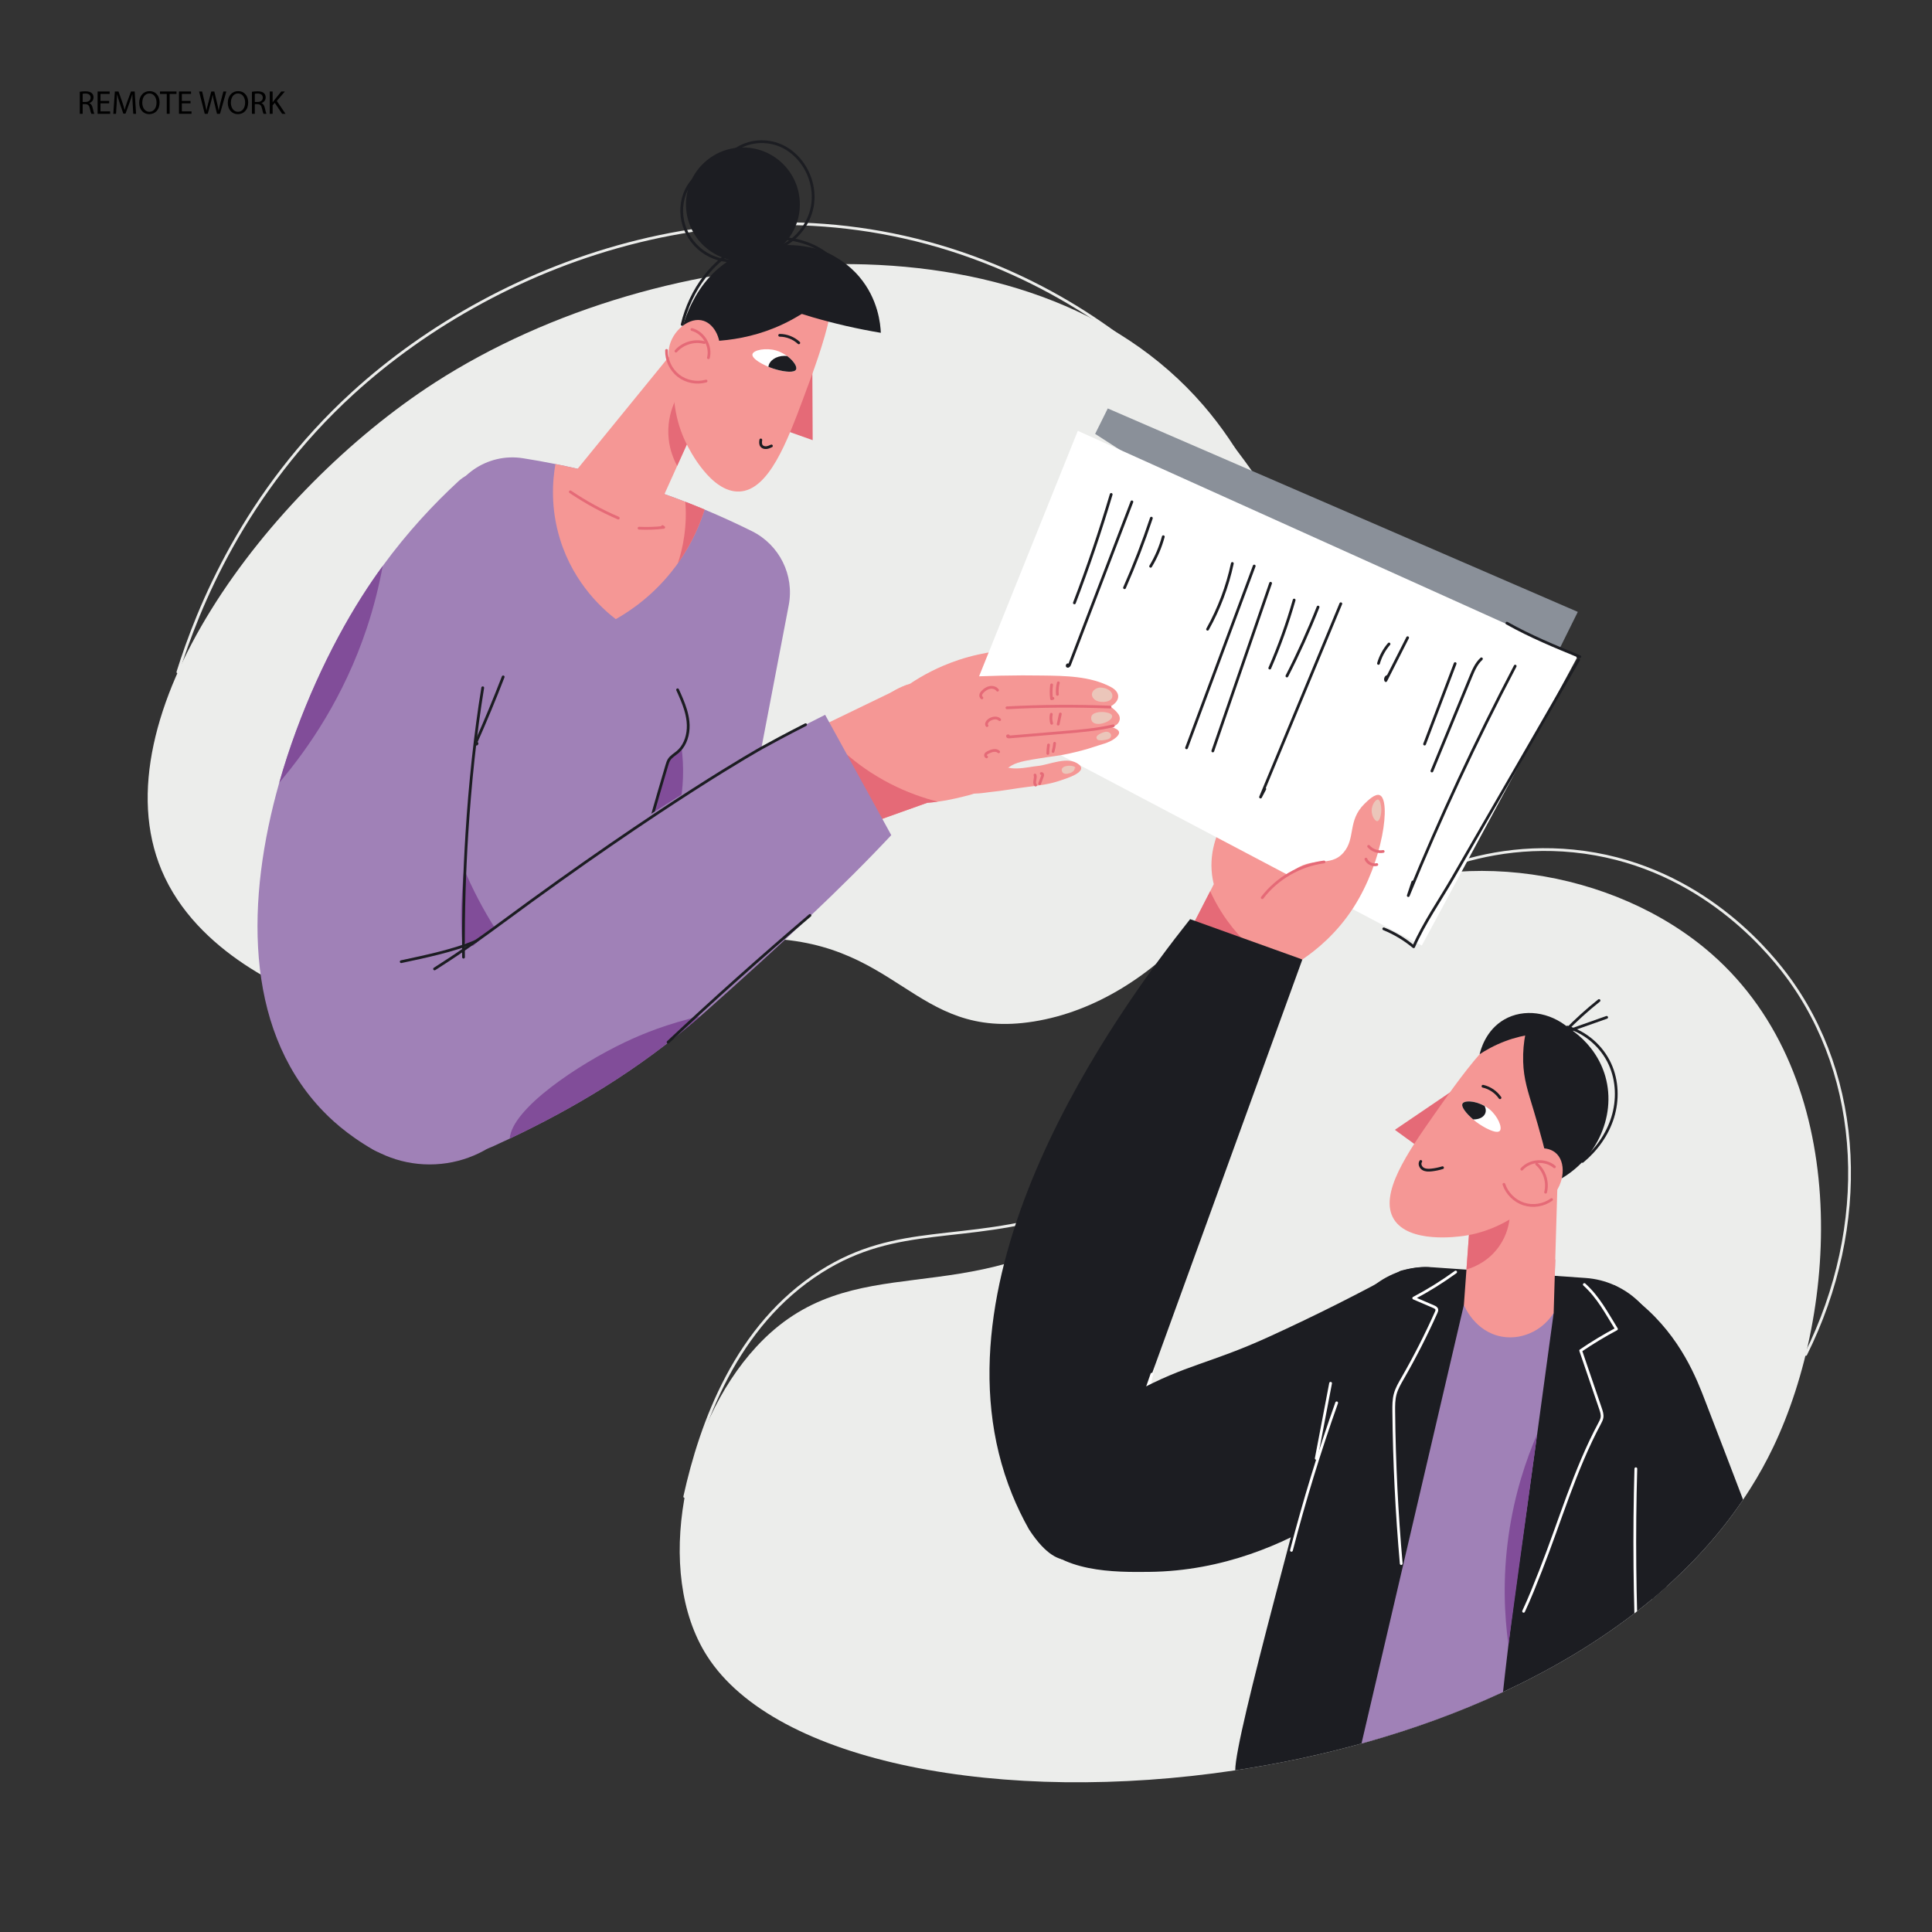 <?xml version="1.0" encoding="iso-8859-1"?>
<!-- Generator: Adobe Illustrator 24.0.1, SVG Export Plug-In . SVG Version: 6.00 Build 0)  -->
<svg version="1.1" id="Layer_1" xmlns="http://www.w3.org/2000/svg" xmlns:xlink="http://www.w3.org/1999/xlink" x="0px" y="0px"
	 viewBox="0 0 700 700" style="enable-background:new 0 0 700 700;" xml:space="preserve">
<rect x="0" y="0" width="700" height="700" fill="#333333" stroke="none"/>
<g>
	<path style="fill:none;stroke:#ECEDEB;stroke-linecap:round;stroke-linejoin:round;stroke-miterlimit:10;" d="M492.769,330.797
		c6.886-5.261,36.357-26.554,77.319-22.468c43.563,4.346,69.122,34.303,77.106,44.936c28.058,37.362,30.333,90.746,7.053,137.471"/>
	<path style="fill:none;stroke:#ECEDEB;stroke-linecap:round;stroke-linejoin:round;stroke-miterlimit:10;" d="M64.456,243.491
		c7.257-23.161,24.096-65.256,63.421-101.119c53.507-48.796,144.662-82.422,232.851-45.957
		c72.207,29.856,122.529,98.474,131.745,178.213"/>
	<path style="fill:#ECEDEB;" d="M642.494,524.29c-2.51,5.26-5.33,10.34-8.44,15.24c-7.81,12.35-17.41,23.57-28.42,33.69
		c-2.28,2.1-4.62,4.15-7.01,6.15c-15.98,13.35-34.47,24.61-54.44,33.85c-15.78,7.3-32.49,13.34-49.6,18.14
		c-15.47,4.36-31.27,7.7-47.03,10.06c-83.87,12.59-166.59-2.51-191.42-41.51c-19.36-30.41-8.52-83.22,17.8-111.84
		c34.88-37.94,76.4-11.02,127.72-48.29c52.91-38.43,35.94-86.78,84.52-112.48c40.29-21.32,98.63-12.73,134.08,18.43
		C671.213,390.53,666.293,474.48,642.494,524.29z"/>
	<path style="fill:#ECEDEB;" d="M466.94,272.074c-10.956,45.225-47.549,90.863-92.425,98.043
		c-44.306,7.089-48.511-31.018-102.127-30.128c-44.19,0.734-143.03,28.1-150.384,25.621c-2.78-0.937-5.66-2.09-5.66-2.09
		c-10.31-4.12-45.07-17.81-57.83-48.29c-23.18-55.38,38.23-137.43,99.13-176.66c82.113-52.895,215.734-64.209,278.33,8.26
		C462.124,177.105,478.374,224.871,466.94,272.074z"/>
</g>
<g>
	<path style="fill:#A081B7;" d="M285.773,219.28c-9.11,47.58-18.21,95.14-27.32,142.7c-66.03-4.13-92.57,18.52-136.45,3.63
		c13.18-60.14,26.36-120.28,39.54-180.44c2.8-12.73,15-21.17,27.88-19.15c3.82,0.6,7.76,1.29,11.82,2.11
		c9.64,1.92,19.95,4.5,30.74,7.93c8.31,2.65,16.09,5.55,23.31,8.56c6.11,2.56,11.83,5.19,17.14,7.83
		C282.393,197.4,287.864,208.36,285.773,219.28z"/>
	<path style="fill:#F59795;" d="M255.293,184.62c-1.63,5.15-4.49,12.18-9.69,19.47c-0.26,0.36-0.52,0.73-0.79,1.09
		c-7.61,10.26-16.36,16.13-21.7,19.15c-4.16-3.2-15.08-12.48-20.17-28.85c-3.53-11.34-2.771-21.29-1.7-27.35
		c9.64,1.92,19.95,4.5,30.74,7.93c5.7,1.82,11.14,3.75,16.33,5.76C250.694,182.74,253.023,183.67,255.293,184.62z"/>
	<path style="fill:none;stroke:#E56A77;stroke-linecap:round;stroke-linejoin:round;stroke-miterlimit:10;" d="M206.631,178.196
		c5.483,3.704,11.312,6.895,17.387,9.517"/>
	<path style="fill:none;stroke:#E56A77;stroke-linecap:round;stroke-linejoin:round;stroke-miterlimit:10;" d="M231.537,191.369
		c2.983,0.147,5.978,0.048,8.945-0.297c-0.152-0.098-0.305-0.197-0.457-0.295"/>
	<path style="fill:#814D99;" d="M184.356,343.77c-7.889,4.485-15.832,8.861-23.899,13.086c-0.16-18.187,0.586-37.795,2.186-57.486
		c2.167,7.507,5.134,15.452,9.222,23.643C175.702,330.738,179.985,337.658,184.356,343.77z"/>
	<path style="fill:#814D99;" d="M245.534,295.47c-3.42,1.3-6.84,2.61-10.26,3.9c1.67-6.29,5.26-18.46,6.35-22.13
		c0.2-0.69,0.42-1.39,0.8-1.99c0.75-1.18,2.03-1.87,3.09-2.77c0.54-0.46,1.02-0.97,1.44-1.52c0.2,1.62,0.36,3.33,0.46,5.11
		C247.824,284.09,246.694,290.78,245.534,295.47z"/>
	<path style="fill:none;stroke:#1C1D22;stroke-linecap:round;stroke-linejoin:round;stroke-miterlimit:10;" d="M245.504,249.92
		c1.08,2.39,2.16,4.8,2.91,7.3c0.41,1.37,0.71,2.77,0.86,4.2c0.35,3.33-0.34,6.91-2.32,9.54c-0.42,0.55-0.9,1.06-1.44,1.52
		c-1.06,0.9-2.34,1.59-3.09,2.77c-0.38,0.6-0.6,1.3-0.8,1.99c-1.09,3.67-4.68,15.84-6.35,22.13v0.01c-0.29,1.13-0.52,2.05-0.67,2.72
		"/>
</g>
<path style="fill:none;stroke:#ECEDEB;stroke-linecap:round;stroke-linejoin:round;stroke-miterlimit:10;" d="M248.101,542.24
	c5.905-26.686,18.578-61.998,49.308-81.485c27.971-17.738,51.339-9.96,88.085-21.447c25.702-8.035,60.578-26.316,95.745-72.766"/>
<path style="fill:#F59795;" d="M329.727,247.725c4.211-2.819,10.122-6.144,17.655-8.636c9.667-3.198,18.187-3.759,23.991-3.675
	c-0.815,4.055-1.629,8.11-2.443,12.165C355.862,247.627,342.795,247.676,329.727,247.725z"/>
<g>
	<path style="fill:#F59795;" d="M471.554,336.67c-1.91,4.82-3.81,9.64-5.72,14.46c-11.86-4.08-23.72-8.15-35.58-12.23
		c0.61-1.19,1.22-2.37,1.83-3.56c2.13-4.15,4.26-8.3,6.4-12.45c0.43-0.85,0.86-1.69,1.3-2.54
		C450.373,325.79,460.963,331.23,471.554,336.67z"/>
	<path style="fill:#F59795;" d="M439.146,316.976c-1.154-9.219,2.562-16.801,4.766-20.493c14.457,7.784,28.913,15.568,43.369,23.353
		c-5.136,9.267-10.273,18.534-15.409,27.801C454.005,343.943,440.957,331.435,439.146,316.976z"/>
</g>
<g>
	<path style="fill:#F59795;" d="M254.643,114.18c-0.85,9.63-1.71,19.25-2.56,28.88v0.01c-0.4,4.48-0.79,8.96-1.19,13.44
		c-1.33,2.95-2.66,5.9-3.99,8.85c-0.521,1.15-1.03,2.29-1.55,3.44c-2.71,6.01-5.42,12.03-8.13,18.04
		c-9.99-4.83-19.99-9.66-29.98-14.49L254.643,114.18z"/>
	<path style="fill:#E56A77;" d="M252.083,143.07c-0.4,4.48-0.79,8.96-1.19,13.44c-1.33,2.95-2.66,5.9-3.99,8.85
		c-0.521,1.15-1.03,2.29-1.55,3.44c-1.39-2.54-2.63-5.78-3.06-9.65c-1.12-10.09,4.05-17.27,5.22-18.82
		C249.043,141.25,250.563,142.16,252.083,143.07z"/>
</g>
<g>
	<path style="fill:#E56A77;" d="M294.306,129.487c0.048,9.999,0.095,19.998,0.143,29.997c-3.793-1.349-7.586-2.698-11.38-4.047
		C286.815,146.787,290.56,138.137,294.306,129.487z"/>
	<path style="fill:#F59795;" d="M297.728,92.274c9.854,7.884,0.265,33.501-6.663,52.011c-5.869,15.68-12.475,33.328-23.165,33.804
		c-10.35,0.461-18.268-15.456-19.256-17.441c-7.947-15.975-5.611-37.687,6.838-52.422C267.119,94.454,288.908,85.218,297.728,92.274
		z"/>
	<path style="fill:#1C1D22;" d="M305.62,97.099c1.85,7.61-17.279,17.937-18.966,18.848c-16.143,8.715-32.216,8.165-40.47,7.243
		c0.459-2.621,4.299-22.673,21.645-30.811C283.241,85.147,303.865,89.88,305.62,97.099z"/>
	<path style="fill:#1C1D22;" d="M299.512,91.498c2.878,1.27,7.615,3.835,11.8,8.758c6.883,8.096,7.693,17.181,7.828,20.331
		c-4.089-0.684-8.348-1.517-12.755-2.531c-8.351-1.92-15.999-4.204-22.903-6.619C288.825,104.791,294.168,98.145,299.512,91.498z"/>
	<path style="fill:#FFFFFF;" d="M288.421,133.877c-0.56,1.207-3.883,0.896-6.906,0.075c-0.063-0.012-0.137-0.037-0.212-0.062
		c-0.809-0.224-1.58-0.46-2.29-0.747c-0.05,0-0.1-0.037-0.162-0.075c-0.149-0.05-0.299-0.112-0.448-0.187
		c-0.672-0.274-1.431-0.622-2.203-1.02c-1.954-1.058-3.796-2.402-3.572-3.497c0.311-1.556,4.866-2.451,8.574-1.369
		c0.697,0.187,1.343,0.461,1.991,0.796c0.709,0.348,1.381,0.759,1.991,1.207c0.125,0.075,0.249,0.174,0.361,0.261
		C287.637,130.915,288.906,132.893,288.421,133.877z"/>
	<path style="fill:none;stroke:#1C1D22;stroke-linecap:round;stroke-linejoin:round;stroke-miterlimit:10;" d="M289.416,124.218
		c-1.861-1.729-4.385-2.724-6.925-2.73"/>
	<path style="fill:none;stroke:#1C1D22;stroke-linecap:round;stroke-linejoin:round;stroke-miterlimit:10;" d="M247.17,117.559
		c2.968-12.469,11.208-24.09,23.058-28.976c11.85-4.886,27.145-1.689,34.462,8.835"/>
	<path style="fill:#F59795;" d="M260.644,129.118c1.123-6.102-1.716-11.523-5.677-12.86c-5.179-1.748-11.514,3.742-12.56,9.774
		c-0.98,5.648,2.684,11.73,8.991,13.946"/>
	<path style="fill:none;stroke:#E56A77;stroke-linecap:round;stroke-linejoin:round;stroke-miterlimit:10;" d="M241.5,126.953
		c-0.101,3.514,1.562,7.035,4.34,9.189c2.778,2.154,6.601,2.889,9.979,1.917"/>
	<path style="fill:none;stroke:#E56A77;stroke-linecap:round;stroke-linejoin:round;stroke-miterlimit:10;" d="M250.691,119.376
		c4.23,1.145,7.065,5.991,5.989,10.239"/>
	<path style="fill:none;stroke:#E56A77;stroke-linecap:round;stroke-linejoin:round;stroke-miterlimit:10;" d="M255.175,124.112
		c-3.636-0.976-7.777,0.279-10.26,3.109"/>
	<path style="fill:#1C1D22;" d="M288.421,133.877c-0.56,1.207-3.883,0.896-6.906,0.075c-0.063-0.012-0.137-0.037-0.212-0.062
		c-0.809-0.224-1.58-0.46-2.29-0.747c-0.05,0-0.1-0.037-0.162-0.075c-0.149-0.05-0.299-0.112-0.448-0.187
		c0.273-2.215,2.787-3.945,5.848-3.945c0.324,0,0.635,0.025,0.933,0.062c0.125,0.075,0.249,0.174,0.361,0.261
		C287.637,130.915,288.906,132.893,288.421,133.877z"/>
	<path style="fill:none;stroke:#1C1D22;stroke-linecap:round;stroke-linejoin:round;stroke-miterlimit:10;" d="M275.659,159.393
		c-0.128,0.745-0.189,1.59,0.284,2.18c0.401,0.501,1.102,0.681,1.74,0.614s1.233-0.343,1.815-0.615"/>
	<g>
		<circle style="fill:#1C1D22;" cx="269.174" cy="74.053" r="20.629"/>
		<path style="fill:none;stroke:#1C1D22;stroke-linecap:round;stroke-linejoin:round;stroke-miterlimit:10;" d="M281.834,89.887
			c6.377-2.468,11.28-8.412,12.491-15.142c1.247-6.93-1.461-14.406-6.776-19.025c-0.997-0.866-2.078-1.638-3.234-2.277
			c-4.497-2.485-10.134-2.795-14.877-0.819c-4.743,1.976-8.492,6.197-9.895,11.14"/>
		<path style="fill:none;stroke:#1C1D22;stroke-linecap:round;stroke-linejoin:round;stroke-miterlimit:10;" d="M266.935,94.483
			c-4.414,0.384-8.952-0.896-12.515-3.53c-3.562-2.634-6.117-6.598-7.044-10.93c-0.928-4.34-0.197-9.053,2.19-12.794
			c2.388-3.741,6.448-6.422,10.856-6.936c1.61-0.188,3.245-0.098,4.85-0.325"/>
	</g>
</g>
<circle style="fill:#A081B7;" cx="155.67" cy="380.77" r="41.126"/>
<g>
	<polygon style="fill:#8A9099;" points="396.791,157.202 401.366,147.988 571.667,221.7 553.556,258.243 	"/>
	<polygon style="fill:#FFFFFF;" points="350.437,255.733 390.513,156.092 571.667,237.747 515.142,342.596 	"/>
	<path style="fill:none;stroke:#1C1D22;stroke-linecap:round;stroke-linejoin:round;stroke-miterlimit:10;" d="M402.604,179.139
		c-3.931,13.266-8.379,26.379-13.329,39.299"/>
	<path style="fill:none;stroke:#1C1D22;stroke-linecap:round;stroke-linejoin:round;stroke-miterlimit:10;" d="M410.105,181.823
		c-7.507,19.621-15.014,39.242-22.521,58.864c-0.139,0.362-0.398,0.798-0.78,0.73c-0.382-0.068,0.015-0.826,0.163-0.467"/>
	<path style="fill:none;stroke:#1C1D22;stroke-linecap:round;stroke-linejoin:round;stroke-miterlimit:10;" d="M417.161,187.737
		c-2.842,8.55-6.089,16.966-9.726,25.209"/>
	<path style="fill:none;stroke:#1C1D22;stroke-linecap:round;stroke-linejoin:round;stroke-miterlimit:10;" d="M421.482,194.454
		c-1.02,3.765-2.568,7.387-4.586,10.726"/>
	<path style="fill:none;stroke:#1C1D22;stroke-linecap:round;stroke-linejoin:round;stroke-miterlimit:10;" d="M454.424,205.084
		c-8.173,21.957-16.345,43.913-24.518,65.87"/>
	<path style="fill:none;stroke:#1C1D22;stroke-linecap:round;stroke-linejoin:round;stroke-miterlimit:10;" d="M460.356,211.327
		c-6.979,20.255-13.958,40.51-20.937,60.766"/>
	<path style="fill:none;stroke:#1C1D22;stroke-linecap:round;stroke-linejoin:round;stroke-miterlimit:10;" d="M446.497,204.156
		c-1.782,8.331-4.82,16.392-8.978,23.828"/>
	<path style="fill:none;stroke:#1C1D22;stroke-linecap:round;stroke-linejoin:round;stroke-miterlimit:10;" d="M468.893,217.41
		c-2.39,8.402-5.342,16.645-8.829,24.655"/>
	<path style="fill:none;stroke:#1C1D22;stroke-linecap:round;stroke-linejoin:round;stroke-miterlimit:10;" d="M477.562,219.949
		c-3.351,8.505-7.12,16.845-11.29,24.98"/>
	<path style="fill:none;stroke:#1C1D22;stroke-linecap:round;stroke-linejoin:round;stroke-miterlimit:10;" d="M485.803,218.743
		c-9.695,23.349-19.39,46.699-29.085,70.048c0.514-0.977,1.027-1.953,1.541-2.93"/>
	<path style="fill:none;stroke:#1C1D22;stroke-linecap:round;stroke-linejoin:round;stroke-miterlimit:10;" d="M527.226,240.426
		c-3.692,9.722-7.383,19.445-11.075,29.167"/>
	<path style="fill:none;stroke:#1C1D22;stroke-linecap:round;stroke-linejoin:round;stroke-miterlimit:10;" d="M536.749,238.706
		c-1.894,1.741-2.929,4.201-3.909,6.58c-4.677,11.355-9.354,22.71-14.032,34.065"/>
	<path style="fill:none;stroke:#1C1D22;stroke-linecap:round;stroke-linejoin:round;stroke-miterlimit:10;" d="M548.978,241.344
		c-14.218,27.081-27.148,54.838-38.734,83.146c0.544-1.642,1.088-3.284,1.633-4.926"/>
	<path style="fill:none;stroke:#1C1D22;stroke-linecap:round;stroke-linejoin:round;stroke-miterlimit:10;" d="M503.267,233.327
		c-1.757,2.036-3.068,4.455-3.816,7.038"/>
	<path style="fill:none;stroke:#1C1D22;stroke-linecap:round;stroke-linejoin:round;stroke-miterlimit:10;" d="M510.006,231.049
		c-2.632,5.182-5.265,10.364-7.897,15.545c-0.313-0.534-0.021-1.321,0.565-1.521"/>
	<path style="fill:none;stroke:#1C1D22;stroke-linecap:round;stroke-linejoin:round;stroke-miterlimit:10;" d="M571.944,239.093
		c-10.089,17.491-20.178,34.981-30.267,52.472c-5.098,8.837-10.195,17.675-15.293,26.512c-4.727,8.194-10.415,16.307-14.195,24.951
		c-3.247-2.704-6.913-4.904-10.825-6.499"/>
	<path style="fill:none;stroke:#1C1D22;stroke-linecap:round;stroke-linejoin:round;stroke-miterlimit:10;" d="M545.977,225.784
		c8.457,4.754,17.455,8.455,26.428,12.144c-0.26-0.001-0.52-0.003-0.78-0.004"/>
</g>
<path style="fill:#E56A77;" d="M255.293,184.62c-1.63,5.15-4.49,12.18-9.69,19.47c0.93-2.83,1.75-6.04,2.27-9.63
	c0.71-4.82,0.71-9.11,0.44-12.64C250.694,182.74,253.023,183.67,255.293,184.62z"/>
<g>
	<polygon style="fill:#F59795;" points="335.923,290.88 314.253,298.61 312.633,299.19 298.784,262.51 323.143,250.73 
		328.423,248.17 335.643,289.3 	"/>
	<g>
		<path style="fill:#F59795;" d="M346.103,289.31c-2.11,0.49-4.22,0.87-6.34,1.16c-1.28,0.17-2.55,0.3-3.84,0.41
			c-2.07,0.17-4.16,0.25-6.27,0.27c-2,0.01-4.16,0.26-5.99-0.66c-2.39-1.2-3.66-4.2-4.72-6.52c-0.39-0.87-0.76-1.75-1.1-2.64
			c-3.21-8.32-4.04-17.51,0.45-25.69c1.09-1.98,2.81-3.61,4.85-4.91c1.62-1.05,3.43-1.9,5.28-2.56c2.271-0.83,4.59-1.39,6.64-1.71
			c2.68-0.43,5.49-0.72,8.22-0.88c1.32-0.08,2.68-0.26,4.01-0.29c2.03-0.04,3.65,0.37,4.96,1.13c2.86,1.64,4.24,4.94,5.2,8.81
			c1.11,4.5,1.52,9.26,2.36,13.82c0.59,3.2,1.63,6.3,2.09,9.53C362.934,285.87,351.293,288.1,346.103,289.31z"/>
		<path style="fill:#F59795;" d="M348.436,245.327c3.425-0.181,8.287-0.399,14.133-0.524c5.988-0.128,9.999-0.119,15.052-0.048
			c8.3,0.116,17.397,0.182,24.864,4.156c3.903,2.077,3.248,5.277-0.258,7.113c1.043,0.563,2.24,1.681,2.95,2.668
			c1.66,2.31-0.743,5.157-3.43,4.437c2.889,0.773,5.585,1.896,2.037,4.528c-2.078,1.541-4.802,2.042-7.199,2.871
			c-3.062,1.06-6.254,1.833-9.406,2.545c-3.469,0.783-7.088,1.098-10.585,1.702c-2.938,0.508-7.549,1.046-10.178,2.628
			c-1.672,1.007-2.472,2.097-4.635,2.492c-5.45,0.994-12.897-5.047-15.953-11.677C340.899,257.522,347.714,246.459,348.436,245.327z
			"/>
		<path style="fill:#F59795;" d="M362.43,276.011c1.819,4.067,10.163,1.828,13.408,1.532c4.41-0.401,11.174-3.862,15.159-0.478
			c3.197,2.714-4.938,5.08-6.841,5.738c-3.962,1.369-7.702,1.797-11.831,2.303c-4.529,0.556-9.013,1.44-13.559,1.865
			c-1.408,0.132-7.532,1.329-8.322-0.297c-0.675-1.39,3.375-5.156,4.167-6.037C356.123,278.952,360.423,277.18,362.43,276.011z"/>
		<path style="fill:none;stroke:#E56A77;stroke-linecap:round;stroke-linejoin:round;stroke-miterlimit:10;" d="M403.367,262.971
			c-5.772,1.355-11.705,1.855-17.614,2.352c-6.691,0.563-13.382,1.126-20.073,1.688c-0.253,0.021-0.583-0.008-0.651-0.252
			c-0.068-0.244,0.491-0.225,0.321-0.036"/>
		<path style="fill:none;stroke:#E56A77;stroke-linecap:round;stroke-linejoin:round;stroke-miterlimit:10;" d="M402.197,256.193
			c-12.451-0.494-24.925-0.407-37.368,0.258"/>
		<path style="fill:#EBC6BA;" d="M397.409,253.936c1.5,0.675,5.388,0.667,5.617-1.643c0.242-2.442-3.634-3.706-5.53-2.947
			C394.951,250.364,395.097,252.895,397.409,253.936z"/>
		<path style="fill:#EBC6BA;" d="M402.936,259.385c-0.025-0.124-0.077-0.246-0.161-0.365c-0.478-0.679-1.935-0.928-2.682-1.013
			c-1.415-0.161-4.705,0.021-4.739,2.062C395.283,264.328,403.368,261.555,402.936,259.385z"/>
		<path style="fill:#EBC6BA;" d="M402.313,265.75c-0.32-0.396-0.892-0.651-1.522-0.626c-0.994,0.039-4.717,1.383-3.144,2.86
			c0.607,0.57,3.914,0.098,4.494-0.525C402.718,266.841,402.679,266.203,402.313,265.75z"/>
		<path style="fill:#EBC6BA;" d="M389.543,278.503c0.852-1.544-6.294-1.633-4.618,1.263c0.863,1.491,5.116-0.059,4.335-1.697"/>
		<path style="fill:none;stroke:#E56A77;stroke-linecap:round;stroke-linejoin:round;stroke-miterlimit:10;" d="M361.429,250.061
			c-0.583-0.822-1.695-1.157-2.691-0.997s-1.879,0.742-2.603,1.443c-0.33,0.32-0.642,0.684-0.763,1.127
			c-0.12,0.443,0.002,0.981,0.391,1.224"/>
		<path style="fill:none;stroke:#E56A77;stroke-linecap:round;stroke-linejoin:round;stroke-miterlimit:10;" d="M362.195,260.753
			c-0.967-0.973-2.654-0.671-3.785,0.105c-0.678,0.465-1.295,1.385-0.809,2.047"/>
		<path style="fill:none;stroke:#E56A77;stroke-linecap:round;stroke-linejoin:round;stroke-miterlimit:10;" d="M361.83,272.396
			c-1.011-0.912-2.612-0.414-3.822,0.21c-0.334,0.172-0.684,0.37-0.855,0.704c-0.171,0.334-0.056,0.837,0.307,0.932"/>
		<path style="fill:none;stroke:#E56A77;stroke-linecap:round;stroke-linejoin:round;stroke-miterlimit:10;" d="M381.019,248.138
			c-0.237,1.669-0.244,3.372-0.02,5.043c0.167-0.047,0.333-0.094,0.5-0.141"/>
		<path style="fill:none;stroke:#E56A77;stroke-linecap:round;stroke-linejoin:round;stroke-miterlimit:10;" d="M383.454,247.4
			c-0.366,1.361-0.483,2.79-0.342,4.192"/>
		<path style="fill:none;stroke:#E56A77;stroke-linecap:round;stroke-linejoin:round;stroke-miterlimit:10;" d="M380.906,258.79
			c-0.227,1.08-0.181,2.216,0.131,3.275"/>
		<path style="fill:none;stroke:#E56A77;stroke-linecap:round;stroke-linejoin:round;stroke-miterlimit:10;" d="M384.178,258.687
			c-0.26,1.228-0.521,2.456-0.781,3.684"/>
		<path style="fill:none;stroke:#E56A77;stroke-linecap:round;stroke-linejoin:round;stroke-miterlimit:10;" d="M379.899,269.917
			c-0.17,1.015-0.256,2.044-0.259,3.073"/>
		<path style="fill:none;stroke:#E56A77;stroke-linecap:round;stroke-linejoin:round;stroke-miterlimit:10;" d="M382.109,269.303
			c-0.085,1.007-0.274,2.006-0.563,2.974"/>
		<path style="fill:none;stroke:#E56A77;stroke-linecap:round;stroke-linejoin:round;stroke-miterlimit:10;" d="M374.998,280.801
			c0.454,1.177-0.65,2.754,0.231,3.657"/>
		<path style="fill:none;stroke:#E56A77;stroke-linecap:round;stroke-linejoin:round;stroke-miterlimit:10;" d="M377.287,280.265
			c0.224-0.054,0.442,0.156,0.485,0.383c0.043,0.227-0.039,0.456-0.119,0.672c-0.323,0.869-0.645,1.739-0.968,2.608"/>
	</g>
	<path style="fill:#E56A77;" d="M339.764,290.47c-1.28,0.17-2.55,0.3-3.84,0.41l-21.67,7.73c-3.97-9.81-7.94-19.62-11.91-29.43
		c3.4,3.42,7.68,7.11,12.94,10.55c0.85,0.56,1.71,1.1,2.56,1.6c6.17,3.73,12.26,6.25,17.8,7.97
		C337.054,289.74,338.434,290.13,339.764,290.47z"/>
</g>
<path style="fill:#E56A77;" d="M457.744,346.97c-8.68-3.41-17.36-6.81-26.04-10.22c0.13-0.47,0.25-0.94,0.38-1.41
	c2.13-4.15,4.26-8.3,6.4-12.45c1.12,2.49,2.52,5.16,4.29,7.91C447.733,338.54,453.494,343.74,457.744,346.97z"/>
<path style="fill:#E56A77;" d="M563.503,456.11l-0.58,19.59c-2.53,4-6.35,6.82-10.6,8.08c2.05-4.05,4.08-8.46,6.02-13.24
	C560.393,465.5,562.094,460.66,563.503,456.11z"/>
<g>
	<path style="fill:#A081B7;" d="M186.534,228.4c-11.368,32.541-15.75,59.577-17.601,78.009c-1.736,17.295-2.644,26.337-1,39.37
		c3.017,23.918,10.619,29.497,7.12,42.381c-4.57,16.828-25.918,36.362-39.84,28.39c-9.71-5.56-15.79-11.4-19.23-15.11
		c-27.56-29.79-26.74-75.79-14.81-117.85c7.19-25.39,18.43-49.34,29.92-67.43c2.46-3.87,4.98-7.57,7.56-11.08
		c9-12.32,18.53-22.5,27.53-30.79c7.77-7.16,20.35-1.59,20.35,8.98V228.4z"/>
	<path style="fill:none;stroke:#1C1D22;stroke-linecap:round;stroke-linejoin:round;stroke-miterlimit:10;" d="M172.396,341.046
		c-7.986,3.387-18.547,5.571-27.029,7.388"/>
	<path style="fill:none;stroke:#1C1D22;stroke-linecap:round;stroke-linejoin:round;stroke-miterlimit:10;" d="M167.944,346.8
		c-0.01-0.88-0.02-1.77-0.02-2.66c-0.09-13.3,0.33-27.64,1.23-42.04c1.14-18.2,3.06-36.49,5.75-52.91"/>
	<path style="fill:none;stroke:#1C1D22;stroke-linecap:round;stroke-linejoin:round;stroke-miterlimit:10;" d="M182.311,245.245
		c-3.072,7.948-6.339,15.82-9.798,23.607c-0.11,0.247-0.202,0.579,0.007,0.75c0.209,0.171,0.489-0.337,0.22-0.316"/>
	<path style="fill:#814D99;" d="M138.654,205.08c-1.29,7.07-3.16,14.72-5.84,22.74c-8.18,24.43-20.76,42.93-31.64,55.77
		c7.19-25.39,18.43-49.34,29.92-67.43C133.554,212.29,136.074,208.59,138.654,205.08z"/>
</g>
<g>
	<path style="fill:#A081B7;" d="M322.923,302.59c-17.52,18.73-39.7,39.46-67.1,63.78c-0.69,0.61-1.38,1.21-2.06,1.81
		c-23.08,20.06-46.7,33.74-69.09,44.36c-2.06,0.98-4.1,1.92-6.13,2.85c-16.51,7.53-33.75-8.96-27-25.8
		c6.09-15.19,12.18-30.38,18.27-45.57c15.06-12.78,32.07-26.02,51.14-39.14c27.56-18.97,54.03-33.98,78.01-45.89
		C308.143,275.69,313.753,285.89,322.923,302.59z"/>
	<path style="fill:none;stroke:#1C1D22;stroke-linecap:round;stroke-linejoin:round;stroke-miterlimit:10;" d="M157.454,351.06
		c1.79-1.13,3.56-2.28,5.33-3.46c1.72-1.13,3.44-2.28,5.14-3.46c4.579-3.179,6.898-4.726,13.45-9.57
		c59.7-44.139,94.489-63.516,94.489-63.516c3.266-1.807,8.867-4.859,16.018-8.491"/>
	<path style="fill:#814D99;" d="M253.764,368.18c-23.08,20.06-46.7,33.74-69.09,44.36c0.79-10.87,24.82-26.88,41.76-34.93
		C232.744,374.6,241.904,370.87,253.764,368.18z"/>
	<path style="fill:none;stroke:#1C1D22;stroke-linecap:round;stroke-linejoin:round;stroke-miterlimit:10;" d="M242.059,377.597
		c16.761-15.72,33.902-31.034,51.404-45.924"/>
</g>
<g>
	<path style="fill:none;stroke:#FFFFFF;stroke-linecap:round;stroke-linejoin:round;stroke-miterlimit:10;" d="M418.509,492.347
		c-2.892,12.834-5.297,25.777-7.208,38.794"/>
	<path style="fill:#1C1D22;" d="M372.815,554.111c-2.354-4.173-4.374-8.385-6.09-12.621
		c-31.944-78.857,37.712-174.735,64.479-208.468c13.556,4.872,27.112,9.743,40.668,14.615
		c-19.381,53.378-38.762,106.755-58.144,160.133c-1.296,7.244-10.483,56.772-26.703,57.411
		C383.989,565.3,379.101,563.77,372.815,554.111z"/>
	<path style="fill:none;stroke:#FFFFFF;stroke-linecap:round;stroke-linejoin:round;stroke-miterlimit:10;" d="M417.35,497.89
		c-3.462,10.282-7.238,20.458-11.321,30.509c0.167-0.402,0.333-0.804,0.5-1.207"/>
</g>
<g>
	<path style="fill:#F59795;" d="M471.872,347.636c4.812-3.265,12.354-9.23,18.534-18.852c10.801-16.818,13.622-38.865,9.532-40.669
		c-1.659-0.732-4.338,1.917-5.613,3.177c-6.145,6.074-3.074,12.404-7.519,17.581c-4.952,5.766-11.449,0.92-18.64,6.99
		c-4.492,3.791-8.283,10.866-6.778,18.428C463.114,342.964,470.769,347.068,471.872,347.636z"/>
	<path style="fill:none;stroke:#E56A77;stroke-linecap:round;stroke-linejoin:round;stroke-miterlimit:10;" d="M495.882,306.645
		c1.273,1.475,3.354,2.206,5.27,1.851"/>
	<path style="fill:none;stroke:#E56A77;stroke-linecap:round;stroke-linejoin:round;stroke-miterlimit:10;" d="M494.897,311.277
		c0.625,1.475,2.4,2.357,3.953,1.964"/>
	<path style="fill:none;stroke:#E56A77;stroke-linecap:round;stroke-linejoin:round;stroke-miterlimit:10;" d="M457.332,325.253
		c5.369-7.032,13.609-11.803,22.38-12.958"/>
	<path style="fill:#EBC6BA;" d="M499.281,289.691c-0.871-0.141-2.259,1.894-2.298,3.915c-0.037,1.938,1.165,3.997,2.042,3.915
		c0.918-0.086,1.471-2.518,1.447-4.255C500.455,292.039,500.131,289.829,499.281,289.691z"/>
</g>
<g>
	<defs>
		<path id="SVGID_1_" d="M642.494,524.29c-2.51,5.26-5.33,10.34-8.44,15.24c-7.81,12.35-17.41,23.57-28.42,33.69
			c-2.28,2.1-4.62,4.15-7.01,6.15c-15.98,13.35-34.47,24.61-54.44,33.85c-15.78,7.3-32.49,13.34-49.6,18.14
			c-15.47,4.36-31.27,7.7-47.03,10.06c-83.87,12.59-166.59-2.51-191.42-41.51c-19.36-30.41-8.52-83.22,17.8-111.84
			c34.88-37.94,76.4-11.02,127.72-48.29c52.91-38.43,35.94-86.78,84.52-112.48c40.29-21.32,98.63-12.73,134.08,18.43
			C671.213,390.53,666.293,474.48,642.494,524.29z"/>
	</defs>
	<clipPath id="SVGID_2_">
		<use xlink:href="#SVGID_1_"  style="overflow:visible;"/>
	</clipPath>
	<g style="clip-path:url(#SVGID_2_);">
		<path style="fill:#1C1D22;" d="M507.457,460.429c-14.674,8.048-30.672,16.159-47.977,24.041
			c-21.059,9.592-29.827,9.95-47.976,19.805c-17.341,9.417-39.981,22.065-40.309,39.629c-0.121,6.498,2.854,11.387,3.797,12.818
			c8.656,13.141,29.132,12.927,41.395,12.799c26.814-0.28,48.967-10.227,64.063-19.494c36.586-50.679,50.921-80.183,43-88.506
			C520.735,458.668,515.404,458.303,507.457,460.429z"/>
	</g>
	<g style="clip-path:url(#SVGID_2_);">
		<path style="fill:#1C1D22;" d="M603.961,625.096c-53.56,16.34-107.121,32.681-160.681,49.021
			c1.424-10.899,2.849-21.798,4.273-32.697c-0.035-12.714,25.097-100.935,39.58-159.02c3.61-14.48,17.09-24.28,31.98-23.24
			c18.47,1.29,36.95,2.59,55.42,3.88c3.68,0.26,7.17,1.16,10.36,2.59c3.7,1.63,7,3.98,9.74,6.86
			c2.866,3.002,5.122,6.579,6.587,10.536c1.615,4.362,1.827,8.068,1.894,9.714C603.455,501.212,603.857,553.461,603.961,625.096z"/>
		<path style="fill:#1C1D22;" d="M651.961,598.542c-16,8.851-32,17.702-48,26.553c-4.024-34.193-8.091-68.391-12.199-102.595
			c-2.278-18.964-4.567-37.921-6.869-56.87c2.395,1.397,5.904,3.632,9.74,6.86c14.439,12.151,20.142,27.129,23.286,35.329
			C625.832,528.456,637.956,559.409,651.961,598.542z"/>
		<path style="fill:#A081B7;" d="M562.923,475.7c-1.99,14.64-3.99,29.27-5.979,43.91c-5.563,40.931-7.698,53.872-10.41,76.34
			c-1.521,12.598-3.581,30.906-5.551,53.316c-7.344,0.189-16.004,0.946-25.57,2.845c-11.483,2.279-21.212,5.597-28.942,8.83
			c14.641-62.723,29.282-125.447,43.923-188.17C541.233,473.75,552.083,474.72,562.923,475.7z"/>
		<path style="fill:none;stroke:#FFFFFF;stroke-linecap:round;stroke-linejoin:round;stroke-miterlimit:10;" d="M574.034,465.409
			c5.095,4.6,8.027,10.301,11.643,16.114c-4.457,2.373-8.786,4.987-12.962,7.826c2.391,7.006,4.782,14.012,7.172,21.018
			c0.357,1.048,0.72,2.147,0.546,3.24c-0.119,0.749-0.483,1.434-0.841,2.102c-8.997,16.797-14.355,35.434-21.379,53.291
			c-1.958,4.978-3.918,9.96-6.184,14.806"/>
		<path style="fill:none;stroke:#FFFFFF;stroke-linecap:round;stroke-linejoin:round;stroke-miterlimit:10;" d="M527.415,460.878
			c-4.835,3.505-9.917,6.669-15.196,9.46c2.396,1.026,4.791,2.052,7.187,3.079c0.499,0.214,1.062,0.501,1.175,1.033
			c0.074,0.349-0.074,0.703-0.219,1.029c-3.648,8.167-7.712,16.149-12.171,23.903c-1.047,1.822-2.128,3.658-2.679,5.685
			c-0.555,2.043-0.548,4.191-0.527,6.308c0.18,18.406,1.083,36.806,2.706,55.142"/>
		<path style="fill:none;stroke:#FFFFFF;stroke-linecap:round;stroke-linejoin:round;stroke-miterlimit:10;" d="M467.913,561.719
			c4.679-18.045,10.149-35.884,16.389-53.451"/>
		<path style="fill:none;stroke:#FFFFFF;stroke-linecap:round;stroke-linejoin:round;stroke-miterlimit:10;" d="M592.698,532.149
			c-0.332,11.562-0.457,23.473-0.336,35.713c0.217,21.941,1.206,42.867,2.749,62.68"/>
		<path style="fill:#814D99;" d="M556.944,519.61c-3.47,25.45-6.94,50.89-10.41,76.34c-1.45-10.49-2.15-24.11,0.07-39.71
			C548.744,541.2,552.954,528.81,556.944,519.61z"/>
		<path style="fill:none;stroke:#FFFFFF;stroke-linecap:round;stroke-linejoin:round;stroke-miterlimit:10;" d="M482.098,501.182
			c-1.733,9.072-3.466,18.144-5.199,27.216"/>
	</g>
</g>
<g>
	<path style="fill:#F59795;" d="M564.963,406.31l-1.46,49.8l-0.58,19.59c-2.53,4-6.35,6.82-10.6,8.08c-2.68,0.82-5.52,1-8.33,0.48
		c-9.61-1.8-13.37-10.91-13.6-11.49c0.31-4.27,0.62-8.53,0.93-12.8c0.34-4.79,0.69-9.59,1.04-14.38c0.14-1.87,0.27-3.73,0.41-5.6
		C543.503,428.76,554.233,417.54,564.963,406.31z"/>
	<path style="fill:#E56A77;" d="M543.154,451.58c-3.53,5.02-8.31,7.33-11.83,8.39c0.34-4.79,0.69-9.59,1.04-14.38
		c4.73-3.97,9.46-7.93,14.19-11.9C546.864,434.99,548.773,443.6,543.154,451.58z"/>
</g>
<g>
	<path style="fill:#E56A77;" d="M530.197,392.512c-8.273,5.616-16.546,11.232-24.819,16.848c3.258,2.365,6.516,4.73,9.774,7.095
		C520.168,408.475,525.183,400.494,530.197,392.512z"/>
	<path style="fill:#F59795;" d="M558.951,368.643c-12.075-3.668-27.778,18.729-39.124,34.912
		c-9.611,13.708-20.429,29.138-14.775,38.223c5.474,8.796,23.078,6.323,25.275,6.015c17.668-2.482,34.253-16.688,39.363-35.29
		C574.466,395.118,569.758,371.925,558.951,368.643z"/>
	<path style="fill:#1C1D22;" d="M554.713,367.294c-1.42,3.95-3.06,9.992-2.843,17.34c0.19,6.414,1.702,10.685,3.873,17.923
		c1.818,6.064,4.31,14.914,6.865,26.079c15.418-7.145,23.208-23.884,19.055-38.568C578.327,378.27,567.709,369.306,554.713,367.294z
		"/>
	<path style="fill:#FFFFFF;" d="M543.38,409.756c-0.769,0.805-2.928,0.04-4.897-0.976c-0.935-0.498-1.819-1.032-2.503-1.498
		c-0.055-0.032-0.114-0.051-0.153-0.091c-0.632-0.423-1.264-0.924-1.909-1.469c-0.051-0.043-0.114-0.091-0.164-0.134
		c-2.388-2.037-4.522-4.592-3.846-5.743c0.529-0.951,2.879-1.028,5.435-0.234c0.841,0.27,1.714,0.642,2.543,1.104
		c0.633,0.344,1.226,0.727,1.78,1.189C542.65,404.351,544.485,408.618,543.38,409.756z"/>
	<path style="fill:none;stroke:#1C1D22;stroke-linecap:round;stroke-linejoin:round;stroke-miterlimit:10;" d="M537.309,393.564
		c2.478,0.557,4.727,2.076,6.168,4.167"/>
	<path style="fill:#F59795;" d="M549.541,420.064c4.398-4.377,10.473-5.102,13.816-2.592c4.371,3.282,3.426,11.612-0.956,15.886
		c-4.103,4.002-11.192,4.421-16.586,0.473"/>
	<path style="fill:none;stroke:#E56A77;stroke-linecap:round;stroke-linejoin:round;stroke-miterlimit:10;" d="M562.154,434.627
		c-2.841,2.07-6.685,2.691-10.033,1.618c-3.348-1.072-6.116-3.81-7.226-7.145"/>
	<path style="fill:none;stroke:#E56A77;stroke-linecap:round;stroke-linejoin:round;stroke-miterlimit:10;" d="M563.204,422.762
		c-3.336-2.841-8.937-2.437-11.831,0.853"/>
	<path style="fill:none;stroke:#E56A77;stroke-linecap:round;stroke-linejoin:round;stroke-miterlimit:10;" d="M556.763,421.742
		c2.862,2.447,4.169,6.572,3.239,10.22"/>
	<path style="fill:#1C1D22;" d="M538.19,403.246c-0.515,1.534-2.3,2.391-4.437,2.342c-2.388-2.037-4.522-4.592-3.846-5.743
		c0.529-0.951,2.879-1.028,5.435-0.234c0.841,0.27,1.714,0.642,2.543,1.104C538.34,401.55,538.464,402.432,538.19,403.246z"/>
	<path style="fill:#1C1D22;" d="M556.786,374.331c-4.912,0.958-7.757,1.527-11.361,2.885c-4.093,1.543-7.239,3.378-9.322,4.746
		c0.342-1.481,2.168-8.697,8.94-12.584c7.017-4.028,16.48-2.838,23.441,3.163C563.704,373.076,559.727,373.757,556.786,374.331z"/>
	<path style="fill:none;stroke:#1C1D22;stroke-linecap:round;stroke-linejoin:round;stroke-miterlimit:10;" d="M514.765,420.805
		c-0.609,0.868-0.077,2.165,0.835,2.706s2.044,0.516,3.098,0.397c1.341-0.151,2.668-0.429,3.957-0.829"/>
	<path style="fill:none;stroke:#1C1D22;stroke-linecap:round;stroke-linejoin:round;stroke-miterlimit:10;" d="M567.194,373.52
		c3.815-3.923,7.882-7.602,12.166-11.006"/>
	<path style="fill:none;stroke:#1C1D22;stroke-linecap:round;stroke-linejoin:round;stroke-miterlimit:10;" d="M565.886,374.349
		c5.412-1.913,10.825-3.825,16.237-5.738"/>
	<path style="fill:none;stroke:#1C1D22;stroke-linecap:round;stroke-linejoin:round;stroke-miterlimit:10;" d="M567.883,372.13
		c6.745,2.002,12.528,7.034,15.443,13.439c2.719,5.973,2.935,12.959,1.005,19.232c-1.93,6.272-5.925,11.824-10.984,16.003"/>
</g>
<g>
	<rect x="27.995" y="32.71" style="fill:none;" width="206.609" height="48.896"/>
	<path d="M28.907,33.253c0.528-0.108,1.283-0.168,2.003-0.168c1.115,0,1.835,0.204,2.338,0.659c0.408,0.36,0.636,0.912,0.636,1.535
		c0,1.068-0.671,1.775-1.523,2.063v0.036c0.624,0.216,0.995,0.791,1.187,1.631c0.264,1.127,0.456,1.907,0.624,2.219h-1.08
		c-0.132-0.228-0.312-0.924-0.54-1.931c-0.24-1.115-0.672-1.535-1.619-1.571H29.95v3.502h-1.043V33.253z M29.95,36.935h1.067
		c1.115,0,1.823-0.611,1.823-1.535c0-1.043-0.755-1.499-1.859-1.511c-0.504,0-0.863,0.048-1.031,0.096V36.935z"/>
	<path d="M39.548,37.439h-3.142v2.914h3.502v0.876h-4.545v-8.084h4.366v0.876h-3.322v2.555h3.142V37.439z"/>
	<path d="M48.079,37.679c-0.06-1.128-0.132-2.482-0.12-3.49h-0.036c-0.276,0.947-0.612,1.955-1.02,3.07l-1.427,3.922h-0.792
		l-1.307-3.85c-0.384-1.14-0.708-2.184-0.936-3.143h-0.024c-0.024,1.008-0.084,2.362-0.156,3.574l-0.216,3.466h-0.995l0.563-8.084
		h1.331l1.379,3.91c0.336,0.995,0.612,1.883,0.815,2.723h0.036c0.204-0.815,0.492-1.703,0.852-2.723l1.439-3.91h1.331l0.504,8.084
		h-1.02L48.079,37.679z"/>
	<path d="M57.823,37.103c0,2.782-1.691,4.258-3.754,4.258c-2.135,0-3.634-1.655-3.634-4.102c0-2.566,1.595-4.246,3.754-4.246
		C56.396,33.013,57.823,34.705,57.823,37.103z M51.55,37.235c0,1.728,0.935,3.274,2.579,3.274c1.655,0,2.59-1.523,2.59-3.358
		c0-1.606-0.839-3.286-2.579-3.286C52.414,33.865,51.55,35.46,51.55,37.235z"/>
	<path d="M60.418,34.033h-2.459v-0.888h5.985v0.888h-2.471v7.196h-1.055V34.033z"/>
	<path d="M69.032,37.439H65.89v2.914h3.502v0.876h-4.545v-8.084h4.365v0.876H65.89v2.555h3.142V37.439z"/>
	<path d="M74.182,41.229l-2.051-8.084h1.104l0.959,4.09c0.24,1.008,0.456,2.016,0.6,2.795h0.024c0.132-0.804,0.384-1.763,0.66-2.807
		l1.08-4.078h1.091l0.983,4.103c0.228,0.959,0.444,1.919,0.564,2.771h0.024c0.168-0.888,0.396-1.787,0.647-2.795l1.067-4.078h1.067
		l-2.291,8.084h-1.091l-1.02-4.21c-0.252-1.031-0.42-1.822-0.528-2.639h-0.024c-0.144,0.804-0.324,1.596-0.624,2.639l-1.151,4.21
		H74.182z"/>
	<path d="M89.922,37.103c0,2.782-1.691,4.258-3.754,4.258c-2.135,0-3.634-1.655-3.634-4.102c0-2.566,1.595-4.246,3.754-4.246
		C88.495,33.013,89.922,34.705,89.922,37.103z M83.65,37.235c0,1.728,0.935,3.274,2.579,3.274c1.655,0,2.59-1.523,2.59-3.358
		c0-1.606-0.839-3.286-2.579-3.286C84.513,33.865,83.65,35.46,83.65,37.235z"/>
	<path d="M91.282,33.253c0.527-0.108,1.283-0.168,2.003-0.168c1.115,0,1.835,0.204,2.338,0.659c0.408,0.36,0.636,0.912,0.636,1.535
		c0,1.068-0.671,1.775-1.523,2.063v0.036c0.624,0.216,0.995,0.791,1.187,1.631c0.264,1.127,0.456,1.907,0.624,2.219h-1.08
		c-0.132-0.228-0.312-0.924-0.54-1.931c-0.24-1.115-0.672-1.535-1.619-1.571h-0.983v3.502h-1.043V33.253z M92.326,36.935h1.067
		c1.115,0,1.823-0.611,1.823-1.535c0-1.043-0.755-1.499-1.859-1.511c-0.504,0-0.863,0.048-1.031,0.096V36.935z"/>
	<path d="M97.738,33.145h1.043v3.898h0.036c0.216-0.312,0.432-0.6,0.636-0.863l2.471-3.035h1.295l-2.926,3.431l3.154,4.653h-1.235
		l-2.663-3.97l-0.768,0.888v3.082h-1.043V33.145z"/>
</g>
<g>
</g>
<g>
</g>
<g>
</g>
<g>
</g>
<g>
</g>
<g>
</g>
<g>
</g>
<g>
</g>
<g>
</g>
<g>
</g>
<g>
</g>
<g>
</g>
<g>
</g>
<g>
</g>
<g>
</g>
</svg>
